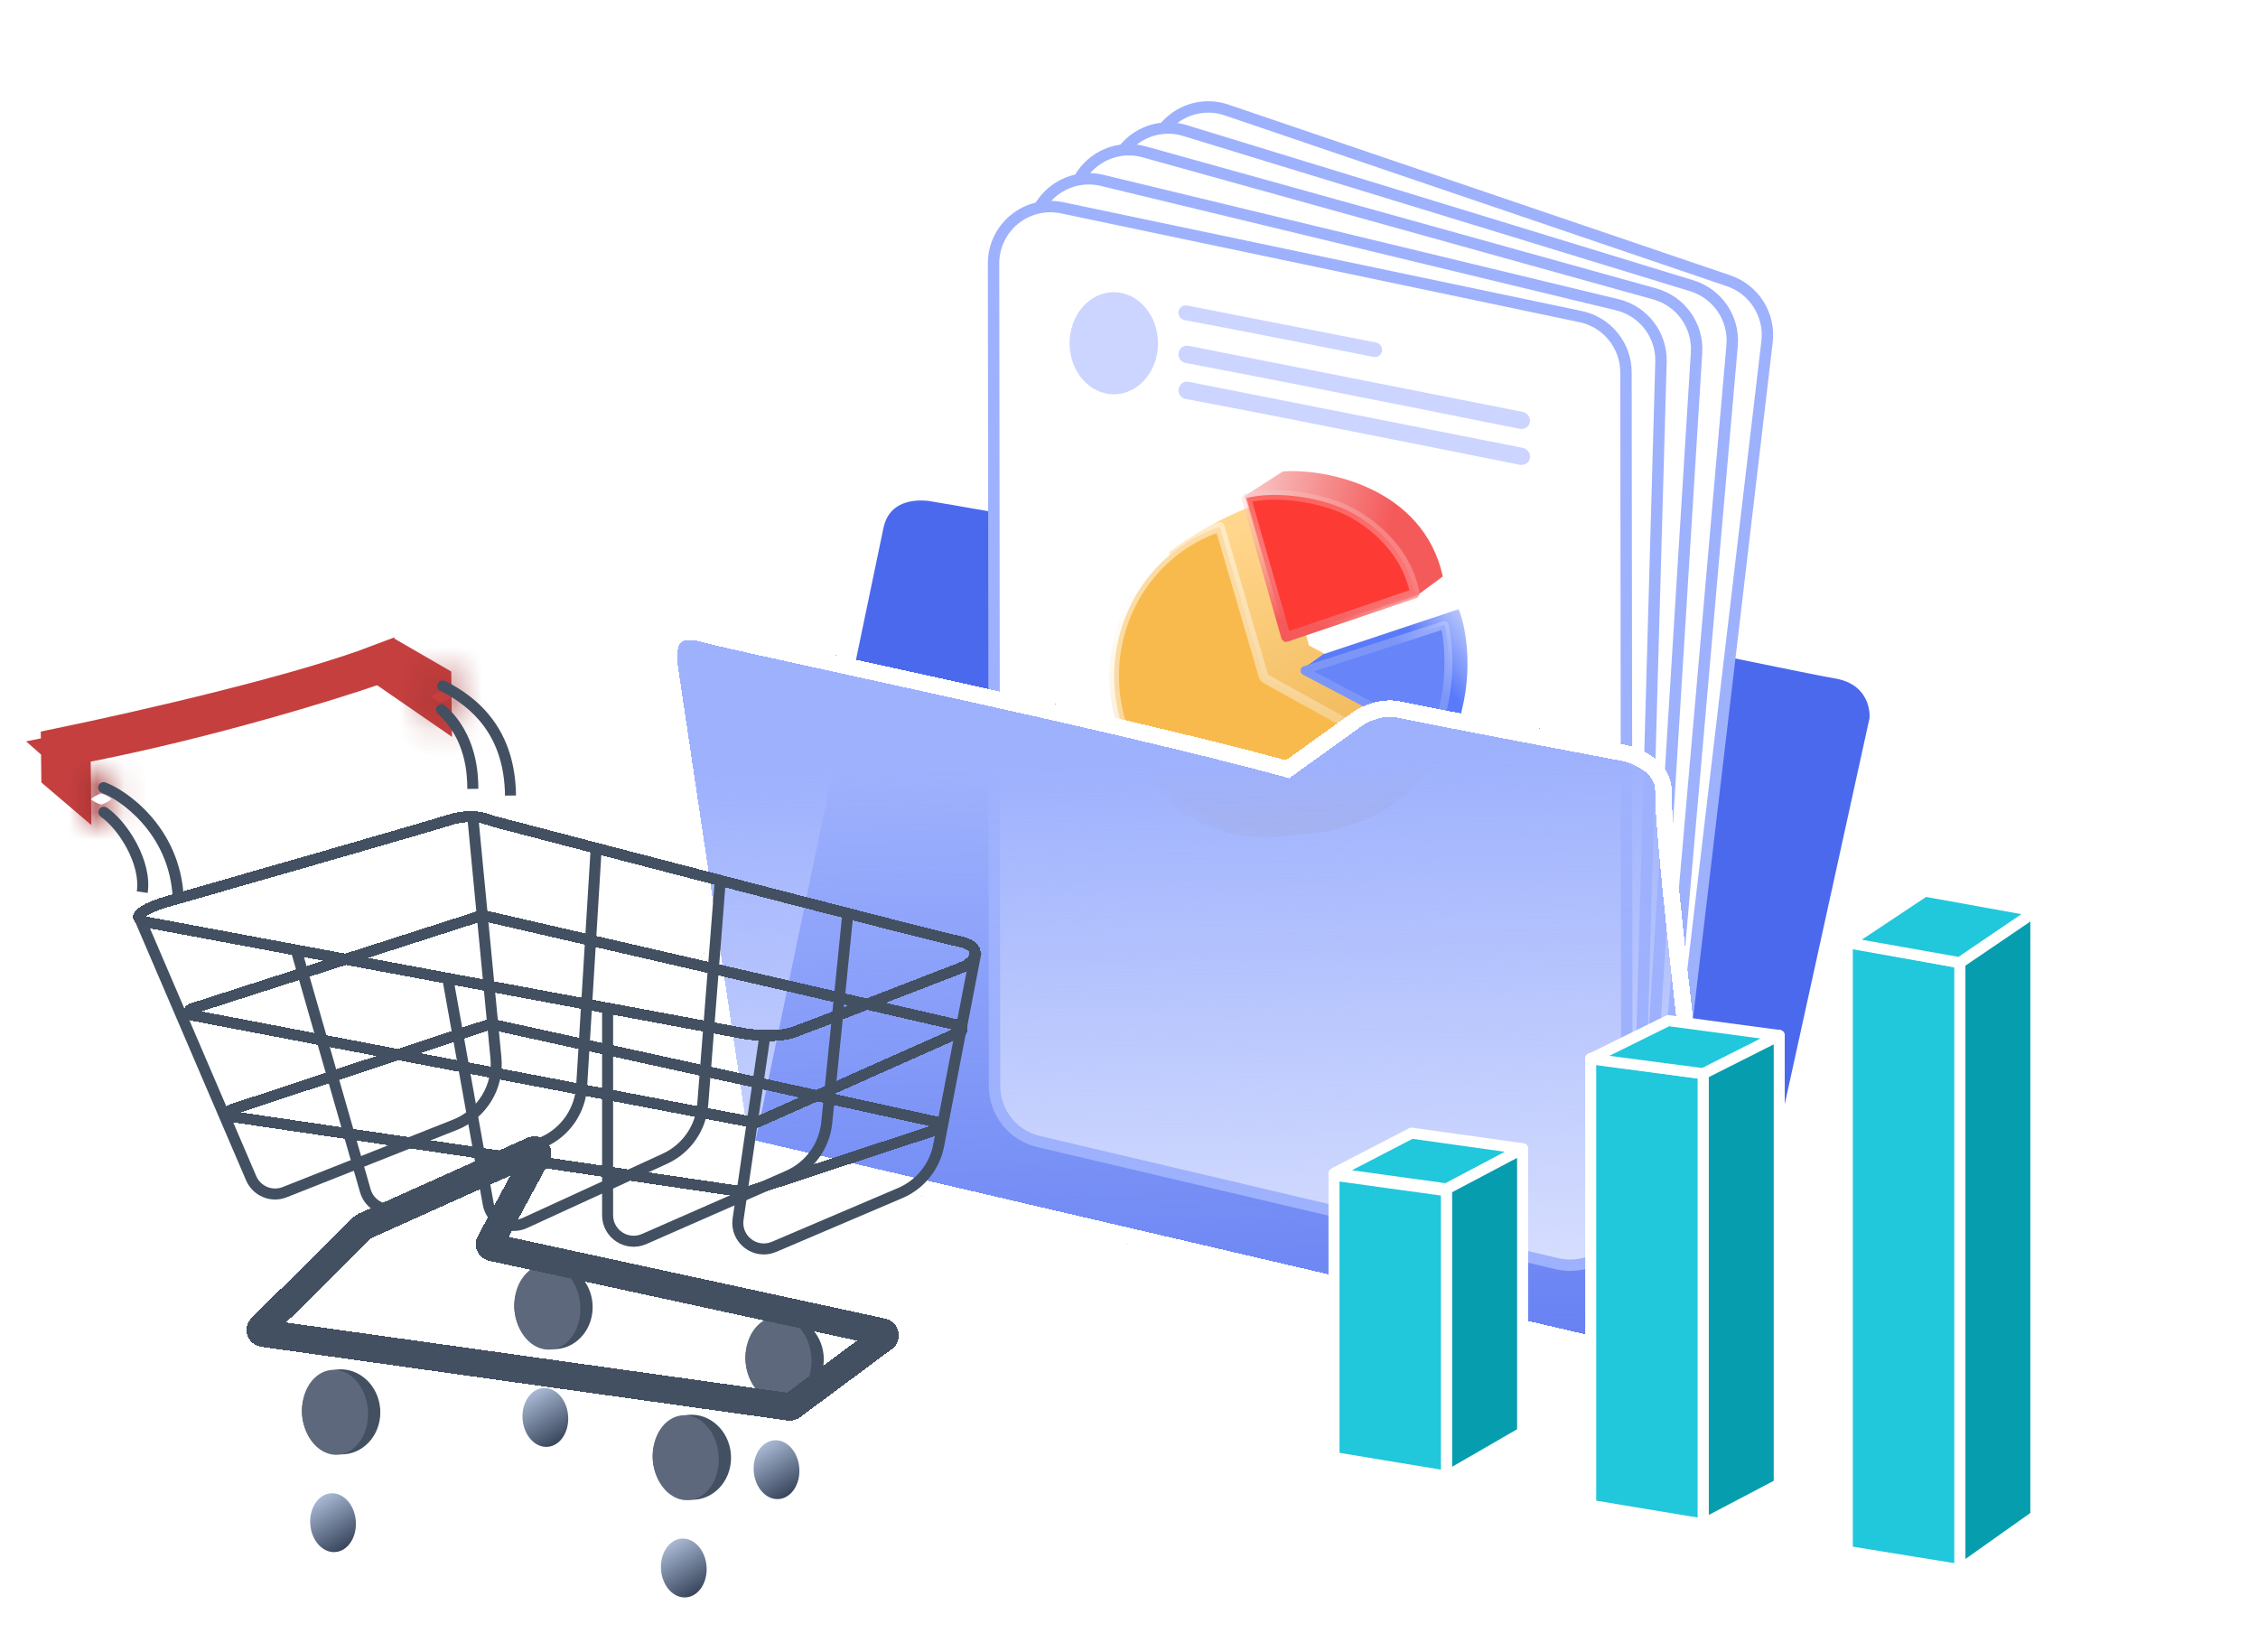 <svg width="82" height="60" viewBox="0 0 82 60" fill="none" xmlns="http://www.w3.org/2000/svg">
<g filter="url(#filter0_d_2021_8718)">
<path d="M31.712 19.986L11.734 16.32C11.194 16.221 10.822 15.696 11.014 15.181C11.89 12.828 14.131 12.552 15.515 12.408C15.556 12.404 15.59 12.376 15.601 12.336C16.086 10.655 18.252 8.088 21.485 8.07C25.525 8.048 27.717 11.206 28.209 12.874C28.22 12.909 28.248 12.935 28.284 12.944C31.91 13.804 33.031 17.327 32.697 19.379C32.623 19.832 32.164 20.069 31.712 19.986Z" fill="white"/>
</g>
<g filter="url(#filter1_d_2021_8718)">
<path d="M76.393 16.023L55.178 11.37C54.614 11.246 54.266 10.663 54.55 10.161C55.955 7.676 59.506 6.535 60.937 6.503C60.979 6.503 61.014 6.478 61.029 6.439C61.691 4.824 64.216 2.711 67.433 3.033C71.454 3.435 73.134 7.815 73.444 9.547C73.45 9.583 73.476 9.611 73.511 9.624C77.037 10.855 77.909 13.697 77.385 15.511C77.264 15.928 76.816 16.116 76.393 16.023Z" fill="white"/>
</g>
<g filter="url(#filter2_d_2021_8718)">
<path d="M68.188 25.131L62.914 49.144L27.054 40.772C27.219 40.09 31.57 19.135 31.79 18.106C32.009 17.085 32.888 16.795 33.757 16.893C44.298 18.651 65.292 23.118 66.65 23.334C68.009 23.549 68.241 24.621 68.188 25.131Z" fill="#4B69ED"/>
<path d="M68.188 25.131L62.914 49.144L27.054 40.772C27.219 40.09 31.57 19.135 31.79 18.106C32.009 17.085 32.888 16.795 33.757 16.893C44.298 18.651 65.292 23.118 66.65 23.334C68.009 23.549 68.241 24.621 68.188 25.131Z" stroke="white" stroke-width="0.6"/>
</g>
<path d="M38.338 35.36L41.833 5.704C41.987 4.4 43.301 3.572 44.546 3.995L62.776 10.197C63.704 10.512 64.286 11.434 64.171 12.406L60.619 42.542C60.463 43.867 59.112 44.695 57.858 44.234L39.685 37.552C38.783 37.22 38.225 36.313 38.338 35.36Z" fill="white" stroke="#9EB1FD" stroke-width="0.414"/>
<path d="M37.771 36.283L40.373 6.533C40.488 5.224 41.777 4.356 43.033 4.741L61.441 10.379C62.377 10.666 62.987 11.569 62.902 12.544L60.257 42.777C60.141 44.106 58.815 44.975 57.548 44.553L39.183 38.432C38.272 38.129 37.687 37.239 37.771 36.283Z" fill="white" stroke="#9EB1FD" stroke-width="0.414"/>
<path d="M37.088 37.184L38.939 7.374C39.02 6.064 40.287 5.163 41.553 5.515L60.096 10.675C61.039 10.938 61.671 11.825 61.611 12.802L59.73 43.094C59.648 44.426 58.345 45.329 57.068 44.94L38.554 39.296C37.636 39.016 37.029 38.141 37.088 37.184Z" fill="white" stroke="#9EB1FD" stroke-width="0.414"/>
<path d="M36.636 38.357L37.478 8.5C37.515 7.187 38.75 6.243 40.028 6.551L58.734 11.068C59.685 11.297 60.347 12.162 60.319 13.14L59.464 43.481C59.426 44.815 58.154 45.763 56.865 45.418L38.173 40.417C37.245 40.169 36.609 39.316 36.636 38.357Z" fill="white" stroke="#9EB1FD" stroke-width="0.414"/>
<path d="M36.117 39.44L36.081 9.57C36.079 8.257 37.286 7.276 38.572 7.546L57.402 11.497C58.36 11.698 59.047 12.543 59.048 13.522L59.085 43.876C59.086 45.21 57.843 46.196 56.544 45.89L37.713 41.453C36.779 41.233 36.118 40.4 36.117 39.44Z" fill="white" stroke="#9EB1FD" stroke-width="0.414"/>
<path d="M46.101 18.168C44.535 18.624 43.035 19.601 42.48 20.033C42.03 23.381 42.127 30.123 46.115 30.308C50.103 30.493 52.024 28.436 52.728 26.209L47.533 23.436L46.101 18.168Z" fill="url(#paint0_linear_2021_8718)"/>
<path d="M50.764 27.448L52.681 26.245C51.111 30.447 46.724 30.597 44.726 30.146L50.764 27.448Z" fill="#F0B756"/>
<path d="M44.297 19.136C44.298 19.136 44.298 19.136 44.298 19.136C44.298 19.136 44.299 19.136 44.299 19.137C44.3 19.137 44.3 19.137 44.3 19.137C44.301 19.138 44.301 19.139 44.301 19.139L45.882 24.54C45.896 24.59 45.929 24.631 45.974 24.656L50.869 27.364C50.87 27.365 50.87 27.365 50.871 27.366C50.871 27.366 50.871 27.366 50.872 27.367C50.872 27.367 50.872 27.368 50.872 27.368C50.872 27.368 50.872 27.368 50.871 27.369C50.442 28.149 49.776 28.788 49.042 29.29C48.286 29.807 47.418 30.124 46.515 30.213C45.611 30.302 44.7 30.16 43.862 29.8C43.024 29.439 42.285 28.872 41.71 28.148C41.135 27.423 40.742 26.564 40.566 25.646C40.391 24.728 40.438 23.78 40.703 22.886C40.968 21.991 41.444 21.179 42.087 20.52C42.707 19.884 43.465 19.41 44.297 19.136Z" fill="#F9BA4D" stroke="url(#paint1_linear_2021_8718)" stroke-width="0.346"/>
<path d="M46.586 17.12L45.192 18.018L46.745 23.124L47.899 22.767C49.178 22.342 49.895 22.147 51.459 21.626L52.397 20.933C51.686 17.704 48.146 17.002 46.586 17.12Z" fill="url(#paint2_linear_2021_8718)"/>
<path d="M48.785 18.471L48.785 18.471C49.482 18.773 51.036 19.755 51.38 21.547C51.38 21.548 51.38 21.549 51.38 21.55C51.379 21.552 51.378 21.552 51.377 21.553L46.709 23.135C46.705 23.136 46.701 23.134 46.7 23.13L45.263 18.091C45.262 18.089 45.262 18.087 45.263 18.086C45.263 18.086 45.264 18.085 45.264 18.085C45.264 18.085 45.264 18.085 45.264 18.085C46.314 17.824 47.798 18.044 48.785 18.471Z" fill="#FE3A34"/>
<path d="M46.7 23.13C46.701 23.134 46.705 23.136 46.709 23.135L51.377 21.553C51.378 21.552 51.379 21.552 51.38 21.55C51.38 21.549 51.38 21.548 51.38 21.547C51.036 19.755 49.482 18.773 48.785 18.471L48.785 18.471C47.798 18.044 46.314 17.824 45.264 18.085C45.264 18.085 45.264 18.085 45.264 18.085C45.264 18.085 45.263 18.086 45.263 18.086C45.262 18.087 45.262 18.089 45.263 18.091L46.7 23.13ZM46.7 23.13L46.61 23.157" stroke="url(#paint3_linear_2021_8718)" stroke-width="0.346"/>
<path d="M48.056 23.758L47.331 24.276L52.064 26.885L52.975 26.186C53.589 24.238 53.157 22.524 52.97 22.124L48.056 23.758Z" fill="url(#paint4_linear_2021_8718)"/>
<path d="M52.043 26.801C52.039 26.809 52.028 26.814 52.017 26.808L47.383 24.372C47.367 24.364 47.369 24.339 47.387 24.334L52.443 22.7C52.455 22.696 52.466 22.704 52.468 22.714C52.774 24.15 52.513 25.822 52.043 26.801Z" fill="#6785F9" stroke="url(#paint5_linear_2021_8718)" stroke-width="0.288"/>
<path d="M49.933 12.642L43.069 11.297C43.033 11.29 43.001 11.319 43.001 11.358C43.001 11.387 43.02 11.413 43.047 11.418C45.348 11.845 49.869 12.752 49.917 12.758C49.978 12.765 49.987 12.716 49.987 12.711C49.987 12.677 49.964 12.648 49.933 12.642Z" fill="#CBD5FF" stroke="#CBD5FF" stroke-width="0.414"/>
<path d="M55.263 15.162L43.123 12.761C43.06 12.749 43.002 12.8 43.002 12.869C43.002 12.922 43.036 12.967 43.085 12.976C47.154 13.739 55.151 15.359 55.236 15.369C55.343 15.382 55.359 15.294 55.359 15.285C55.359 15.225 55.319 15.173 55.263 15.162Z" fill="#CBD5FF" stroke="#CBD5FF" stroke-width="0.414"/>
<path d="M55.265 16.468L43.125 14.068C43.062 14.055 43.004 14.107 43.004 14.175C43.004 14.228 43.038 14.273 43.087 14.282C47.155 15.045 55.152 16.665 55.238 16.676C55.345 16.688 55.361 16.6 55.361 16.591C55.361 16.531 55.32 16.479 55.265 16.468Z" fill="#CBD5FF" stroke="#CBD5FF" stroke-width="0.414"/>
<ellipse cx="1.605" cy="1.854" rx="1.605" ry="1.854" transform="matrix(1 -0 0.001 1 38.841 10.611)" fill="#CBD5FF"/>
<g filter="url(#filter3_d_2021_8718)">
<path d="M26.647 40.85L23.996 23.093C23.945 22.503 24.052 21.297 25.639 21.733C27.226 22.169 40.273 24.852 46.702 26.607L49.169 24.832C49.436 24.645 50.157 24.312 50.902 24.479C51.647 24.647 56.558 25.58 58.921 26.026C59.522 26.126 60.721 26.611 60.707 27.745C60.666 29.668 62.452 44.458 63.079 49.356L26.647 40.85Z" fill="url(#paint6_linear_2021_8718)" shape-rendering="crispEdges"/>
<path d="M46.623 26.896L46.761 26.934L46.877 26.85L49.341 25.078C49.341 25.078 49.342 25.078 49.342 25.077C49.572 24.917 50.205 24.63 50.836 24.772C51.588 24.941 56.507 25.876 58.865 26.321L58.865 26.321L58.871 26.322C59.137 26.366 59.54 26.498 59.867 26.739C60.187 26.975 60.412 27.297 60.407 27.74C60.397 28.244 60.503 29.55 60.674 31.273C60.846 33.009 61.085 35.193 61.345 37.469C61.836 41.769 62.401 46.401 62.727 48.966L26.914 40.604L24.294 23.058C24.271 22.779 24.296 22.426 24.451 22.197C24.522 22.093 24.624 22.01 24.782 21.969C24.947 21.925 25.195 21.922 25.559 22.022C26.101 22.171 27.948 22.576 30.398 23.113C31.581 23.372 32.905 23.662 34.29 23.969C38.554 24.913 43.416 26.021 46.623 26.896Z" stroke="white" stroke-width="0.6" shape-rendering="crispEdges"/>
</g>
<g filter="url(#filter4_d_2021_8718)">
<path d="M52.534 42.242L48.445 41.677V51.928L52.534 52.606V42.242Z" fill="#21C7DB" stroke="white" stroke-width="0.4" stroke-linecap="round" stroke-linejoin="round"/>
<path d="M55.295 40.714L51.262 40.149L48.445 41.608L52.535 42.174L55.295 40.714Z" fill="#21C7DB" stroke="white" stroke-width="0.4" stroke-linecap="round" stroke-linejoin="round"/>
<path d="M55.294 40.715L52.535 42.174V52.611L55.294 51.017V40.715Z" fill="#069DAF" stroke="white" stroke-width="0.4" stroke-linecap="round" stroke-linejoin="round"/>
</g>
<g filter="url(#filter5_d_2021_8718)">
<path d="M61.855 37.992L57.767 37.433V53.665L61.855 54.345V37.992Z" fill="#21C7DB" stroke="white" stroke-width="0.4" stroke-linecap="round" stroke-linejoin="round"/>
<path d="M64.613 36.601L60.583 36.062L57.767 37.453L61.856 37.991L64.613 36.601Z" fill="#21C7DB" stroke="white" stroke-width="0.4" stroke-linecap="round" stroke-linejoin="round"/>
<path d="M64.613 36.601L61.856 37.991V54.344L64.613 52.896V36.601Z" fill="#069DAF" stroke="white" stroke-width="0.4" stroke-linecap="round" stroke-linejoin="round"/>
</g>
<g filter="url(#filter6_d_2021_8718)">
<path d="M71.174 33.961L67.086 33.208V55.336L71.174 56V33.961Z" fill="#21C7DB" stroke="white" stroke-width="0.4" stroke-linecap="round" stroke-linejoin="round"/>
<path d="M73.932 32.087L69.903 31.361L67.086 33.234L71.175 33.96L73.932 32.087Z" fill="#21C7DB" stroke="white" stroke-width="0.4" stroke-linecap="round" stroke-linejoin="round"/>
<path d="M73.932 32.087L71.175 33.961V56L73.932 54.047V32.087Z" fill="#069DAF" stroke="white" stroke-width="0.4" stroke-linecap="round" stroke-linejoin="round"/>
</g>
<path d="M2.231 27.268L2.703 27.686L2.708 28.098L2.714 28.671L2.09 28.139L2.077 27.047C3.654 26.721 5.91 26.221 8.123 25.663C10.214 25.136 12.302 24.549 13.741 24L13.744 24.245C11.845 24.901 7.585 26.195 3.398 27.035L2.231 27.268ZM2.049 28.104C2.049 28.104 2.049 28.104 2.049 28.104L2.049 28.104L1.972 28.194L2.049 28.104Z" fill="#C53F3F" stroke="#C53F3F" stroke-width="1.182"/>
<path d="M14.601 24.035L15.802 24.73L15.812 25.626L15.812 25.626L14.382 24.64L14.601 24.035Z" fill="#C53F3F" stroke="#C53F3F" stroke-width="1.182"/>
<mask id="path-34-inside-1_2021_8718" fill="white">
<path d="M3.366 28.08L3.962 28.073C4.027 28.073 4.081 28.125 4.082 28.19L4.1 29.834C4.101 29.899 4.049 29.952 3.983 29.953L3.388 29.96C3.322 29.961 3.269 29.909 3.268 29.843L3.25 28.2C3.249 28.135 3.301 28.081 3.366 28.08Z"/>
</mask>
<path d="M3.949 26.891L3.353 26.898L3.38 29.263L3.976 29.256L3.949 26.891ZM2.067 28.214L2.086 29.857L4.45 29.829L4.432 28.186L2.067 28.214ZM3.401 31.142L3.997 31.136L3.97 28.771L3.374 28.778L3.401 31.142ZM5.283 29.82L5.264 28.177L2.899 28.204L2.918 29.847L5.283 29.82ZM3.997 31.136C4.715 31.127 5.291 30.538 5.283 29.82L2.918 29.847C2.911 29.26 3.382 28.778 3.97 28.771L3.997 31.136ZM2.086 29.857C2.094 30.575 2.683 31.151 3.401 31.142L3.374 28.778C3.962 28.771 4.444 29.242 4.45 29.829L2.086 29.857ZM3.353 26.898C2.635 26.907 2.059 27.495 2.067 28.214L4.432 28.186C4.439 28.774 3.967 29.256 3.38 29.263L3.353 26.898ZM3.976 29.256C3.388 29.263 2.906 28.792 2.899 28.204L5.264 28.177C5.256 27.458 4.667 26.883 3.949 26.891L3.976 29.256Z" fill="#A23232" mask="url(#path-34-inside-1_2021_8718)"/>
<mask id="path-36-inside-2_2021_8718" fill="white">
<path d="M15.711 24.367L16.307 24.36C16.372 24.359 16.426 24.412 16.427 24.477L16.445 26.12C16.446 26.186 16.393 26.239 16.328 26.24L15.732 26.247C15.667 26.247 15.614 26.195 15.613 26.13L15.594 24.487C15.594 24.421 15.646 24.368 15.711 24.367Z"/>
</mask>
<path d="M16.294 23.178L15.698 23.185L15.725 25.549L16.32 25.543L16.294 23.178ZM14.412 24.5L14.431 26.144L16.795 26.116L16.777 24.473L14.412 24.5ZM15.746 27.429L16.342 27.422L16.315 25.058L15.719 25.064L15.746 27.429ZM17.628 26.106L17.609 24.463L15.244 24.491L15.263 26.134L17.628 26.106ZM16.342 27.422C17.06 27.414 17.636 26.825 17.628 26.106L15.263 26.134C15.256 25.546 15.727 25.064 16.315 25.058L16.342 27.422ZM14.431 26.144C14.439 26.862 15.028 27.438 15.746 27.429L15.719 25.064C16.307 25.058 16.789 25.528 16.795 26.116L14.431 26.144ZM15.698 23.185C14.979 23.193 14.404 23.782 14.412 24.5L16.777 24.473C16.783 25.061 16.312 25.543 15.725 25.549L15.698 23.185ZM16.32 25.543C15.733 25.549 15.251 25.078 15.244 24.491L17.609 24.463C17.601 23.745 17.012 23.169 16.294 23.178L16.32 25.543Z" fill="#A23232" mask="url(#path-36-inside-2_2021_8718)"/>
<g filter="url(#filter7_d_2021_8718)">
<ellipse cx="1.422" cy="1.545" rx="1.422" ry="1.545" transform="matrix(0.997 -0.078 0.077 0.997 10.852 48.841)" fill="#425061"/>
<ellipse cx="1.198" cy="1.545" rx="1.198" ry="1.545" transform="matrix(0.997 -0.078 0.077 0.997 10.852 48.841)" fill="#5D687C"/>
<g filter="url(#filter8_i_2021_8718)">
<ellipse cx="0.829" cy="1.07" rx="0.829" ry="1.07" transform="matrix(0.997 -0.078 0.077 0.997 11.186 49.293)" fill="url(#paint7_linear_2021_8718)"/>
</g>
</g>
<g filter="url(#filter9_d_2021_8718)">
<ellipse cx="1.422" cy="1.545" rx="1.422" ry="1.545" transform="matrix(0.997 -0.078 0.077 0.997 23.589 50.489)" fill="#425061"/>
<ellipse cx="1.198" cy="1.545" rx="1.198" ry="1.545" transform="matrix(0.997 -0.078 0.077 0.997 23.589 50.489)" fill="#5D687C"/>
<g filter="url(#filter10_i_2021_8718)">
<ellipse cx="0.829" cy="1.07" rx="0.829" ry="1.07" transform="matrix(0.997 -0.078 0.077 0.997 23.923 50.939)" fill="url(#paint8_linear_2021_8718)"/>
</g>
</g>
<g filter="url(#filter11_d_2021_8718)">
<ellipse cx="1.422" cy="1.545" rx="1.422" ry="1.545" transform="matrix(0.997 -0.078 0.077 0.997 26.957 46.917)" fill="#425061"/>
<ellipse cx="1.198" cy="1.545" rx="1.198" ry="1.545" transform="matrix(0.997 -0.078 0.077 0.997 26.957 46.917)" fill="#5D687C"/>
<g filter="url(#filter12_i_2021_8718)">
<ellipse cx="0.829" cy="1.07" rx="0.829" ry="1.07" transform="matrix(0.997 -0.078 0.077 0.997 27.291 47.368)" fill="url(#paint9_linear_2021_8718)"/>
</g>
</g>
<g filter="url(#filter13_d_2021_8718)">
<ellipse cx="1.422" cy="1.545" rx="1.422" ry="1.545" transform="matrix(0.997 -0.078 0.077 0.997 18.563 45.021)" fill="#425061"/>
<ellipse cx="1.198" cy="1.545" rx="1.198" ry="1.545" transform="matrix(0.997 -0.078 0.077 0.997 18.563 45.021)" fill="#5D687C"/>
<g filter="url(#filter14_i_2021_8718)">
<ellipse cx="0.829" cy="1.07" rx="0.829" ry="1.07" transform="matrix(0.997 -0.078 0.077 0.997 18.896 45.472)" fill="url(#paint10_linear_2021_8718)"/>
</g>
</g>
<g filter="url(#filter15_d_2021_8718)">
<path d="M9.49 47.212L13.188 43.554C13.198 43.544 13.21 43.536 13.223 43.531L19.356 40.773C19.459 40.727 19.562 40.837 19.509 40.937L17.791 44.124C17.753 44.193 17.793 44.279 17.869 44.296L32.049 47.374C32.148 47.396 32.176 47.524 32.094 47.585L28.755 50.067C28.73 50.086 28.699 50.094 28.668 50.09L9.556 47.413C9.459 47.399 9.42 47.281 9.49 47.212Z" stroke="#425061" shape-rendering="crispEdges"/>
</g>
<g filter="url(#filter16_d_2021_8718)">
<path d="M17.491 32.249L6.954 35.636C6.837 35.674 6.847 35.842 6.968 35.865L27.41 39.768C27.433 39.773 27.458 39.77 27.48 39.76L34.877 36.466C34.98 36.42 34.966 36.268 34.855 36.243L17.554 32.247C17.533 32.242 17.511 32.243 17.491 32.249Z" stroke="#425061" stroke-width="0.4" shape-rendering="crispEdges"/>
</g>
<g filter="url(#filter17_d_2021_8718)">
<path d="M17.784 36.197L8.36 39.313C8.241 39.353 8.256 39.525 8.38 39.543L27.07 42.293C27.088 42.295 27.106 42.294 27.124 42.288L34.109 39.991C34.224 39.953 34.215 39.789 34.098 39.763L17.847 36.194C17.826 36.189 17.804 36.19 17.784 36.197Z" stroke="#425061" stroke-width="0.4" shape-rendering="crispEdges"/>
</g>
<path d="M16.167 24.731C16.068 24.682 15.948 24.723 15.899 24.821C15.85 24.92 15.89 25.04 15.989 25.09L16.167 24.731ZM15.989 25.09C16.573 25.38 17.153 25.791 17.59 26.394C18.025 26.995 18.327 27.799 18.339 28.892L18.739 28.887C18.726 27.717 18.401 26.832 17.914 26.159C17.428 25.489 16.79 25.041 16.167 24.731L15.989 25.09Z" fill="#425061"/>
<path d="M16.169 25.624C16.087 25.549 15.961 25.556 15.886 25.638C15.812 25.72 15.819 25.846 15.9 25.92L16.169 25.624ZM15.9 25.92C16.929 26.852 16.966 28.126 16.972 28.65L17.372 28.645C17.366 28.114 17.335 26.679 16.169 25.624L15.9 25.92Z" fill="#425061"/>
<path d="M3.884 29.329C3.793 29.267 3.669 29.29 3.606 29.381C3.544 29.473 3.567 29.597 3.659 29.659L3.884 29.329ZM3.659 29.659C3.97 29.871 4.339 30.3 4.611 30.813C4.883 31.327 5.039 31.89 4.968 32.368L5.363 32.427C5.452 31.831 5.256 31.178 4.964 30.626C4.671 30.073 4.263 29.587 3.884 29.329L3.659 29.659Z" fill="#425061"/>
<g filter="url(#filter18_d_2021_8718)">
<path d="M26.826 36.496L5.416 32.506C5.226 32.471 4.941 32.376 5.06 32.223C5.174 32.077 5.52 31.899 6.08 31.739C9.159 30.858 15.505 29.037 16.262 28.794C16.773 28.629 17.183 28.635 17.449 28.686C17.642 28.723 17.821 28.801 18.011 28.85C23.407 30.263 33.888 32.993 34.797 33.177C35.439 33.307 35.48 33.577 35.353 33.803C35.24 34.003 35.014 34.102 34.799 34.185C32.885 34.927 29.459 36.251 28.854 36.472C28.213 36.706 27.235 36.586 26.826 36.496Z" stroke="#425061" stroke-width="0.4" shape-rendering="crispEdges"/>
</g>
<g filter="url(#filter19_d_2021_8718)">
<path d="M27.766 36.69L26.804 43.271C26.697 44.002 27.431 44.568 28.11 44.278L32.693 42.324C33.416 42.016 33.939 41.368 34.088 40.596L35.442 33.574" stroke="#425061" stroke-width="0.4"/>
</g>
<g filter="url(#filter20_d_2021_8718)">
<path d="M22.065 35.639L22.065 43.129C22.065 43.811 22.766 44.269 23.391 43.995L28.619 41.701C29.401 41.358 29.937 40.621 30.023 39.772L30.777 32.303" stroke="#425061" stroke-width="0.4"/>
</g>
<g filter="url(#filter21_d_2021_8718)">
<path d="M16.268 34.569L17.73 42.721C17.839 43.33 18.494 43.672 19.056 43.414L24.148 41.077C24.928 40.719 25.453 39.966 25.52 39.111L26.151 31.044" stroke="#425061" stroke-width="0.4"/>
</g>
<g filter="url(#filter22_d_2021_8718)">
<path d="M10.736 33.428L13.267 42.241C13.426 42.797 14.044 43.081 14.57 42.839L19.748 40.463C20.541 40.099 21.069 39.328 21.122 38.457L21.65 29.816" stroke="#425061" stroke-width="0.4"/>
</g>
<g filter="url(#filter23_d_2021_8718)">
<path d="M5.059 32.318L9.121 41.786C9.323 42.257 9.862 42.481 10.338 42.293L16.526 39.845C17.506 39.457 18.111 38.468 18.01 37.419L17.164 28.606" stroke="#425061" stroke-width="0.4"/>
</g>
<path d="M3.828 28.415C3.724 28.378 3.61 28.433 3.573 28.537C3.536 28.641 3.591 28.755 3.695 28.792L3.828 28.415ZM3.695 28.792C3.971 28.889 4.592 29.24 5.157 29.877C5.718 30.509 6.217 31.416 6.273 32.626L6.673 32.607C6.611 31.29 6.066 30.299 5.456 29.611C4.851 28.928 4.174 28.536 3.828 28.415L3.695 28.792Z" fill="#425061"/>
<defs>
<filter id="filter0_d_2021_8718" x="6.963" y="5.07" width="29.79" height="19.932" filterUnits="userSpaceOnUse" color-interpolation-filters="sRGB">
<feFlood flood-opacity="0" result="BackgroundImageFix"/>
<feColorMatrix in="SourceAlpha" type="matrix" values="0 0 0 0 0 0 0 0 0 0 0 0 0 0 0 0 0 0 127 0" result="hardAlpha"/>
<feOffset dy="1"/>
<feGaussianBlur stdDeviation="2"/>
<feComposite in2="hardAlpha" operator="out"/>
<feColorMatrix type="matrix" values="0 0 0 0 0.094 0 0 0 0 0.122 0 0 0 0 0.161 0 0 0 0.08 0"/>
<feBlend mode="normal" in2="BackgroundImageFix" result="effect1_dropShadow_2021_8718"/>
<feBlend mode="normal" in="SourceGraphic" in2="effect1_dropShadow_2021_8718" result="shape"/>
</filter>
<filter id="filter1_d_2021_8718" x="50.449" y="0" width="31.076" height="21.046" filterUnits="userSpaceOnUse" color-interpolation-filters="sRGB">
<feFlood flood-opacity="0" result="BackgroundImageFix"/>
<feColorMatrix in="SourceAlpha" type="matrix" values="0 0 0 0 0 0 0 0 0 0 0 0 0 0 0 0 0 0 127 0" result="hardAlpha"/>
<feOffset dy="1"/>
<feGaussianBlur stdDeviation="2"/>
<feComposite in2="hardAlpha" operator="out"/>
<feColorMatrix type="matrix" values="0 0 0 0 0.094 0 0 0 0 0.122 0 0 0 0 0.161 0 0 0 0.08 0"/>
<feBlend mode="normal" in2="BackgroundImageFix" result="effect1_dropShadow_2021_8718"/>
<feBlend mode="normal" in="SourceGraphic" in2="effect1_dropShadow_2021_8718" result="shape"/>
</filter>
<filter id="filter2_d_2021_8718" x="22.692" y="13.575" width="49.803" height="40.93" filterUnits="userSpaceOnUse" color-interpolation-filters="sRGB">
<feFlood flood-opacity="0" result="BackgroundImageFix"/>
<feColorMatrix in="SourceAlpha" type="matrix" values="0 0 0 0 0 0 0 0 0 0 0 0 0 0 0 0 0 0 127 0" result="hardAlpha"/>
<feOffset dy="1"/>
<feGaussianBlur stdDeviation="2"/>
<feComposite in2="hardAlpha" operator="out"/>
<feColorMatrix type="matrix" values="0 0 0 0 0.094 0 0 0 0 0.122 0 0 0 0 0.161 0 0 0 0.08 0"/>
<feBlend mode="normal" in2="BackgroundImageFix" result="effect1_dropShadow_2021_8718"/>
<feBlend mode="normal" in="SourceGraphic" in2="effect1_dropShadow_2021_8718" result="shape"/>
</filter>
<filter id="filter3_d_2021_8718" x="19.987" y="18.64" width="47.093" height="35.716" filterUnits="userSpaceOnUse" color-interpolation-filters="sRGB">
<feFlood flood-opacity="0" result="BackgroundImageFix"/>
<feColorMatrix in="SourceAlpha" type="matrix" values="0 0 0 0 0 0 0 0 0 0 0 0 0 0 0 0 0 0 127 0" result="hardAlpha"/>
<feOffset dy="1"/>
<feGaussianBlur stdDeviation="2"/>
<feComposite in2="hardAlpha" operator="out"/>
<feColorMatrix type="matrix" values="0 0 0 0 0.094 0 0 0 0 0.122 0 0 0 0 0.161 0 0 0 0.08 0"/>
<feBlend mode="normal" in2="BackgroundImageFix" result="effect1_dropShadow_2021_8718"/>
<feBlend mode="normal" in="SourceGraphic" in2="effect1_dropShadow_2021_8718" result="shape"/>
</filter>
<filter id="filter4_d_2021_8718" x="46.245" y="38.949" width="11.249" height="16.862" filterUnits="userSpaceOnUse" color-interpolation-filters="sRGB">
<feFlood flood-opacity="0" result="BackgroundImageFix"/>
<feColorMatrix in="SourceAlpha" type="matrix" values="0 0 0 0 0 0 0 0 0 0 0 0 0 0 0 0 0 0 127 0" result="hardAlpha"/>
<feOffset dy="1"/>
<feGaussianBlur stdDeviation="1"/>
<feComposite in2="hardAlpha" operator="out"/>
<feColorMatrix type="matrix" values="0 0 0 0 0 0 0 0 0 0 0 0 0 0 0 0 0 0 0.25 0"/>
<feBlend mode="normal" in2="BackgroundImageFix" result="effect1_dropShadow_2021_8718"/>
<feBlend mode="normal" in="SourceGraphic" in2="effect1_dropShadow_2021_8718" result="shape"/>
</filter>
<filter id="filter5_d_2021_8718" x="55.567" y="34.862" width="11.246" height="22.683" filterUnits="userSpaceOnUse" color-interpolation-filters="sRGB">
<feFlood flood-opacity="0" result="BackgroundImageFix"/>
<feColorMatrix in="SourceAlpha" type="matrix" values="0 0 0 0 0 0 0 0 0 0 0 0 0 0 0 0 0 0 127 0" result="hardAlpha"/>
<feOffset dy="1"/>
<feGaussianBlur stdDeviation="1"/>
<feComposite in2="hardAlpha" operator="out"/>
<feColorMatrix type="matrix" values="0 0 0 0 0 0 0 0 0 0 0 0 0 0 0 0 0 0 0.25 0"/>
<feBlend mode="normal" in2="BackgroundImageFix" result="effect1_dropShadow_2021_8718"/>
<feBlend mode="normal" in="SourceGraphic" in2="effect1_dropShadow_2021_8718" result="shape"/>
</filter>
<filter id="filter6_d_2021_8718" x="64.886" y="30.161" width="11.246" height="29.04" filterUnits="userSpaceOnUse" color-interpolation-filters="sRGB">
<feFlood flood-opacity="0" result="BackgroundImageFix"/>
<feColorMatrix in="SourceAlpha" type="matrix" values="0 0 0 0 0 0 0 0 0 0 0 0 0 0 0 0 0 0 127 0" result="hardAlpha"/>
<feOffset dy="1"/>
<feGaussianBlur stdDeviation="1"/>
<feComposite in2="hardAlpha" operator="out"/>
<feColorMatrix type="matrix" values="0 0 0 0 0 0 0 0 0 0 0 0 0 0 0 0 0 0 0.25 0"/>
<feBlend mode="normal" in2="BackgroundImageFix" result="effect1_dropShadow_2021_8718"/>
<feBlend mode="normal" in="SourceGraphic" in2="effect1_dropShadow_2021_8718" result="shape"/>
</filter>
<filter id="filter7_d_2021_8718" x="8.966" y="47.727" width="6.847" height="7.105" filterUnits="userSpaceOnUse" color-interpolation-filters="sRGB">
<feFlood flood-opacity="0" result="BackgroundImageFix"/>
<feColorMatrix in="SourceAlpha" type="matrix" values="0 0 0 0 0 0 0 0 0 0 0 0 0 0 0 0 0 0 127 0" result="hardAlpha"/>
<feOffset dy="1"/>
<feGaussianBlur stdDeviation="1"/>
<feComposite in2="hardAlpha" operator="out"/>
<feColorMatrix type="matrix" values="0 0 0 0 0 0 0 0 0 0 0 0 0 0 0 0 0 0 0.25 0"/>
<feBlend mode="normal" in2="BackgroundImageFix" result="effect1_dropShadow_2021_8718"/>
<feBlend mode="normal" in="SourceGraphic" in2="effect1_dropShadow_2021_8718" result="shape"/>
</filter>
<filter id="filter8_i_2021_8718" x="11.265" y="49.226" width="1.661" height="6.137" filterUnits="userSpaceOnUse" color-interpolation-filters="sRGB">
<feFlood flood-opacity="0" result="BackgroundImageFix"/>
<feBlend mode="normal" in="SourceGraphic" in2="BackgroundImageFix" result="shape"/>
<feColorMatrix in="SourceAlpha" type="matrix" values="0 0 0 0 0 0 0 0 0 0 0 0 0 0 0 0 0 0 127 0" result="hardAlpha"/>
<feOffset dy="4"/>
<feGaussianBlur stdDeviation="2"/>
<feComposite in2="hardAlpha" operator="arithmetic" k2="-1" k3="1"/>
<feColorMatrix type="matrix" values="0 0 0 0 0 0 0 0 0 0 0 0 0 0 0 0 0 0 0.25 0"/>
<feBlend mode="normal" in2="shape" result="effect1_innerShadow_2021_8718"/>
</filter>
<filter id="filter9_d_2021_8718" x="21.703" y="49.374" width="6.847" height="7.105" filterUnits="userSpaceOnUse" color-interpolation-filters="sRGB">
<feFlood flood-opacity="0" result="BackgroundImageFix"/>
<feColorMatrix in="SourceAlpha" type="matrix" values="0 0 0 0 0 0 0 0 0 0 0 0 0 0 0 0 0 0 127 0" result="hardAlpha"/>
<feOffset dy="1"/>
<feGaussianBlur stdDeviation="1"/>
<feComposite in2="hardAlpha" operator="out"/>
<feColorMatrix type="matrix" values="0 0 0 0 0 0 0 0 0 0 0 0 0 0 0 0 0 0 0.25 0"/>
<feBlend mode="normal" in2="BackgroundImageFix" result="effect1_dropShadow_2021_8718"/>
<feBlend mode="normal" in="SourceGraphic" in2="effect1_dropShadow_2021_8718" result="shape"/>
</filter>
<filter id="filter10_i_2021_8718" x="24.002" y="50.873" width="1.661" height="6.137" filterUnits="userSpaceOnUse" color-interpolation-filters="sRGB">
<feFlood flood-opacity="0" result="BackgroundImageFix"/>
<feBlend mode="normal" in="SourceGraphic" in2="BackgroundImageFix" result="shape"/>
<feColorMatrix in="SourceAlpha" type="matrix" values="0 0 0 0 0 0 0 0 0 0 0 0 0 0 0 0 0 0 127 0" result="hardAlpha"/>
<feOffset dy="4"/>
<feGaussianBlur stdDeviation="2"/>
<feComposite in2="hardAlpha" operator="arithmetic" k2="-1" k3="1"/>
<feColorMatrix type="matrix" values="0 0 0 0 0 0 0 0 0 0 0 0 0 0 0 0 0 0 0.25 0"/>
<feBlend mode="normal" in2="shape" result="effect1_innerShadow_2021_8718"/>
</filter>
<filter id="filter11_d_2021_8718" x="25.071" y="45.802" width="6.847" height="7.105" filterUnits="userSpaceOnUse" color-interpolation-filters="sRGB">
<feFlood flood-opacity="0" result="BackgroundImageFix"/>
<feColorMatrix in="SourceAlpha" type="matrix" values="0 0 0 0 0 0 0 0 0 0 0 0 0 0 0 0 0 0 127 0" result="hardAlpha"/>
<feOffset dy="1"/>
<feGaussianBlur stdDeviation="1"/>
<feComposite in2="hardAlpha" operator="out"/>
<feColorMatrix type="matrix" values="0 0 0 0 0 0 0 0 0 0 0 0 0 0 0 0 0 0 0.25 0"/>
<feBlend mode="normal" in2="BackgroundImageFix" result="effect1_dropShadow_2021_8718"/>
<feBlend mode="normal" in="SourceGraphic" in2="effect1_dropShadow_2021_8718" result="shape"/>
</filter>
<filter id="filter12_i_2021_8718" x="27.37" y="47.302" width="1.661" height="6.137" filterUnits="userSpaceOnUse" color-interpolation-filters="sRGB">
<feFlood flood-opacity="0" result="BackgroundImageFix"/>
<feBlend mode="normal" in="SourceGraphic" in2="BackgroundImageFix" result="shape"/>
<feColorMatrix in="SourceAlpha" type="matrix" values="0 0 0 0 0 0 0 0 0 0 0 0 0 0 0 0 0 0 127 0" result="hardAlpha"/>
<feOffset dy="4"/>
<feGaussianBlur stdDeviation="2"/>
<feComposite in2="hardAlpha" operator="arithmetic" k2="-1" k3="1"/>
<feColorMatrix type="matrix" values="0 0 0 0 0 0 0 0 0 0 0 0 0 0 0 0 0 0 0.25 0"/>
<feBlend mode="normal" in2="shape" result="effect1_innerShadow_2021_8718"/>
</filter>
<filter id="filter13_d_2021_8718" x="16.676" y="43.907" width="6.847" height="7.105" filterUnits="userSpaceOnUse" color-interpolation-filters="sRGB">
<feFlood flood-opacity="0" result="BackgroundImageFix"/>
<feColorMatrix in="SourceAlpha" type="matrix" values="0 0 0 0 0 0 0 0 0 0 0 0 0 0 0 0 0 0 127 0" result="hardAlpha"/>
<feOffset dy="1"/>
<feGaussianBlur stdDeviation="1"/>
<feComposite in2="hardAlpha" operator="out"/>
<feColorMatrix type="matrix" values="0 0 0 0 0 0 0 0 0 0 0 0 0 0 0 0 0 0 0.25 0"/>
<feBlend mode="normal" in2="BackgroundImageFix" result="effect1_dropShadow_2021_8718"/>
<feBlend mode="normal" in="SourceGraphic" in2="effect1_dropShadow_2021_8718" result="shape"/>
</filter>
<filter id="filter14_i_2021_8718" x="18.975" y="45.405" width="1.661" height="6.137" filterUnits="userSpaceOnUse" color-interpolation-filters="sRGB">
<feFlood flood-opacity="0" result="BackgroundImageFix"/>
<feBlend mode="normal" in="SourceGraphic" in2="BackgroundImageFix" result="shape"/>
<feColorMatrix in="SourceAlpha" type="matrix" values="0 0 0 0 0 0 0 0 0 0 0 0 0 0 0 0 0 0 127 0" result="hardAlpha"/>
<feOffset dy="4"/>
<feGaussianBlur stdDeviation="2"/>
<feComposite in2="hardAlpha" operator="arithmetic" k2="-1" k3="1"/>
<feColorMatrix type="matrix" values="0 0 0 0 0 0 0 0 0 0 0 0 0 0 0 0 0 0 0.25 0"/>
<feBlend mode="normal" in2="shape" result="effect1_innerShadow_2021_8718"/>
</filter>
<filter id="filter15_d_2021_8718" x="4.954" y="37.26" width="31.689" height="18.331" filterUnits="userSpaceOnUse" color-interpolation-filters="sRGB">
<feFlood flood-opacity="0" result="BackgroundImageFix"/>
<feColorMatrix in="SourceAlpha" type="matrix" values="0 0 0 0 0 0 0 0 0 0 0 0 0 0 0 0 0 0 127 0" result="hardAlpha"/>
<feOffset dy="1"/>
<feGaussianBlur stdDeviation="2"/>
<feComposite in2="hardAlpha" operator="out"/>
<feColorMatrix type="matrix" values="0 0 0 0 0.094 0 0 0 0 0.122 0 0 0 0 0.161 0 0 0 0.08 0"/>
<feBlend mode="normal" in2="BackgroundImageFix" result="effect1_dropShadow_2021_8718"/>
<feBlend mode="normal" in="SourceGraphic" in2="effect1_dropShadow_2021_8718" result="shape"/>
</filter>
<filter id="filter16_d_2021_8718" x="2.672" y="29.044" width="36.475" height="15.926" filterUnits="userSpaceOnUse" color-interpolation-filters="sRGB">
<feFlood flood-opacity="0" result="BackgroundImageFix"/>
<feColorMatrix in="SourceAlpha" type="matrix" values="0 0 0 0 0 0 0 0 0 0 0 0 0 0 0 0 0 0 127 0" result="hardAlpha"/>
<feOffset dy="1"/>
<feGaussianBlur stdDeviation="2"/>
<feComposite in2="hardAlpha" operator="out"/>
<feColorMatrix type="matrix" values="0 0 0 0 0.094 0 0 0 0 0.122 0 0 0 0 0.161 0 0 0 0.08 0"/>
<feBlend mode="normal" in2="BackgroundImageFix" result="effect1_dropShadow_2021_8718"/>
<feBlend mode="normal" in="SourceGraphic" in2="effect1_dropShadow_2021_8718" result="shape"/>
</filter>
<filter id="filter17_d_2021_8718" x="4.078" y="32.991" width="34.312" height="14.503" filterUnits="userSpaceOnUse" color-interpolation-filters="sRGB">
<feFlood flood-opacity="0" result="BackgroundImageFix"/>
<feColorMatrix in="SourceAlpha" type="matrix" values="0 0 0 0 0 0 0 0 0 0 0 0 0 0 0 0 0 0 127 0" result="hardAlpha"/>
<feOffset dy="1"/>
<feGaussianBlur stdDeviation="2"/>
<feComposite in2="hardAlpha" operator="out"/>
<feColorMatrix type="matrix" values="0 0 0 0 0.094 0 0 0 0 0.122 0 0 0 0 0.161 0 0 0 0.08 0"/>
<feBlend mode="normal" in2="BackgroundImageFix" result="effect1_dropShadow_2021_8718"/>
<feBlend mode="normal" in="SourceGraphic" in2="effect1_dropShadow_2021_8718" result="shape"/>
</filter>
<filter id="filter18_d_2021_8718" x="0.832" y="25.454" width="38.779" height="16.354" filterUnits="userSpaceOnUse" color-interpolation-filters="sRGB">
<feFlood flood-opacity="0" result="BackgroundImageFix"/>
<feColorMatrix in="SourceAlpha" type="matrix" values="0 0 0 0 0 0 0 0 0 0 0 0 0 0 0 0 0 0 127 0" result="hardAlpha"/>
<feOffset dy="1"/>
<feGaussianBlur stdDeviation="2"/>
<feComposite in2="hardAlpha" operator="out"/>
<feColorMatrix type="matrix" values="0 0 0 0 0.094 0 0 0 0 0.122 0 0 0 0 0.161 0 0 0 0.08 0"/>
<feBlend mode="normal" in2="BackgroundImageFix" result="effect1_dropShadow_2021_8718"/>
<feBlend mode="normal" in="SourceGraphic" in2="effect1_dropShadow_2021_8718" result="shape"/>
</filter>
<filter id="filter19_d_2021_8718" x="22.593" y="30.536" width="17.045" height="19.02" filterUnits="userSpaceOnUse" color-interpolation-filters="sRGB">
<feFlood flood-opacity="0" result="BackgroundImageFix"/>
<feColorMatrix in="SourceAlpha" type="matrix" values="0 0 0 0 0 0 0 0 0 0 0 0 0 0 0 0 0 0 127 0" result="hardAlpha"/>
<feOffset dy="1"/>
<feGaussianBlur stdDeviation="2"/>
<feComposite in2="hardAlpha" operator="out"/>
<feColorMatrix type="matrix" values="0 0 0 0 0.094 0 0 0 0 0.122 0 0 0 0 0.161 0 0 0 0.08 0"/>
<feBlend mode="normal" in2="BackgroundImageFix" result="effect1_dropShadow_2021_8718"/>
<feBlend mode="normal" in="SourceGraphic" in2="effect1_dropShadow_2021_8718" result="shape"/>
</filter>
<filter id="filter20_d_2021_8718" x="17.865" y="29.282" width="17.111" height="19.993" filterUnits="userSpaceOnUse" color-interpolation-filters="sRGB">
<feFlood flood-opacity="0" result="BackgroundImageFix"/>
<feColorMatrix in="SourceAlpha" type="matrix" values="0 0 0 0 0 0 0 0 0 0 0 0 0 0 0 0 0 0 127 0" result="hardAlpha"/>
<feOffset dy="1"/>
<feGaussianBlur stdDeviation="2"/>
<feComposite in2="hardAlpha" operator="out"/>
<feColorMatrix type="matrix" values="0 0 0 0 0.094 0 0 0 0 0.122 0 0 0 0 0.161 0 0 0 0.08 0"/>
<feBlend mode="normal" in2="BackgroundImageFix" result="effect1_dropShadow_2021_8718"/>
<feBlend mode="normal" in="SourceGraphic" in2="effect1_dropShadow_2021_8718" result="shape"/>
</filter>
<filter id="filter21_d_2021_8718" x="12.071" y="28.028" width="18.279" height="20.672" filterUnits="userSpaceOnUse" color-interpolation-filters="sRGB">
<feFlood flood-opacity="0" result="BackgroundImageFix"/>
<feColorMatrix in="SourceAlpha" type="matrix" values="0 0 0 0 0 0 0 0 0 0 0 0 0 0 0 0 0 0 127 0" result="hardAlpha"/>
<feOffset dy="1"/>
<feGaussianBlur stdDeviation="2"/>
<feComposite in2="hardAlpha" operator="out"/>
<feColorMatrix type="matrix" values="0 0 0 0 0.094 0 0 0 0 0.122 0 0 0 0 0.161 0 0 0 0.08 0"/>
<feBlend mode="normal" in2="BackgroundImageFix" result="effect1_dropShadow_2021_8718"/>
<feBlend mode="normal" in="SourceGraphic" in2="effect1_dropShadow_2021_8718" result="shape"/>
</filter>
<filter id="filter22_d_2021_8718" x="6.543" y="26.804" width="19.306" height="21.322" filterUnits="userSpaceOnUse" color-interpolation-filters="sRGB">
<feFlood flood-opacity="0" result="BackgroundImageFix"/>
<feColorMatrix in="SourceAlpha" type="matrix" values="0 0 0 0 0 0 0 0 0 0 0 0 0 0 0 0 0 0 127 0" result="hardAlpha"/>
<feOffset dy="1"/>
<feGaussianBlur stdDeviation="2"/>
<feComposite in2="hardAlpha" operator="out"/>
<feColorMatrix type="matrix" values="0 0 0 0 0.094 0 0 0 0 0.122 0 0 0 0 0.161 0 0 0 0.08 0"/>
<feBlend mode="normal" in2="BackgroundImageFix" result="effect1_dropShadow_2021_8718"/>
<feBlend mode="normal" in="SourceGraphic" in2="effect1_dropShadow_2021_8718" result="shape"/>
</filter>
<filter id="filter23_d_2021_8718" x="0.875" y="25.587" width="21.346" height="21.973" filterUnits="userSpaceOnUse" color-interpolation-filters="sRGB">
<feFlood flood-opacity="0" result="BackgroundImageFix"/>
<feColorMatrix in="SourceAlpha" type="matrix" values="0 0 0 0 0 0 0 0 0 0 0 0 0 0 0 0 0 0 127 0" result="hardAlpha"/>
<feOffset dy="1"/>
<feGaussianBlur stdDeviation="2"/>
<feComposite in2="hardAlpha" operator="out"/>
<feColorMatrix type="matrix" values="0 0 0 0 0.094 0 0 0 0 0.122 0 0 0 0 0.161 0 0 0 0.08 0"/>
<feBlend mode="normal" in2="BackgroundImageFix" result="effect1_dropShadow_2021_8718"/>
<feBlend mode="normal" in="SourceGraphic" in2="effect1_dropShadow_2021_8718" result="shape"/>
</filter>
<linearGradient id="paint0_linear_2021_8718" x1="47.505" y1="18.168" x2="51.298" y2="27.01" gradientUnits="userSpaceOnUse">
<stop stop-color="#FFD68C"/>
<stop offset="1" stop-color="#F0B756"/>
</linearGradient>
<linearGradient id="paint1_linear_2021_8718" x1="48.859" y1="29.716" x2="43.477" y2="19.778" gradientUnits="userSpaceOnUse">
<stop stop-color="#F3C16A" stop-opacity="0.96"/>
<stop offset="1" stop-color="white" stop-opacity="0.49"/>
</linearGradient>
<linearGradient id="paint2_linear_2021_8718" x1="50.427" y1="19.328" x2="42.624" y2="17.766" gradientUnits="userSpaceOnUse">
<stop stop-color="#F55A5B"/>
<stop offset="1" stop-color="#E8524E" stop-opacity="0"/>
</linearGradient>
<linearGradient id="paint3_linear_2021_8718" x1="46.579" y1="22.534" x2="47.595" y2="16.435" gradientUnits="userSpaceOnUse">
<stop stop-color="#F55A5B"/>
<stop offset="1" stop-color="white" stop-opacity="0"/>
</linearGradient>
<linearGradient id="paint4_linear_2021_8718" x1="51.742" y1="23.759" x2="54.547" y2="21.808" gradientUnits="userSpaceOnUse">
<stop stop-color="#597AFA"/>
<stop offset="1" stop-color="white"/>
</linearGradient>
<linearGradient id="paint5_linear_2021_8718" x1="53.247" y1="21.017" x2="50.686" y2="23.241" gradientUnits="userSpaceOnUse">
<stop stop-color="white" stop-opacity="0.09"/>
<stop offset="1" stop-color="#7C96F8"/>
</linearGradient>
<linearGradient id="paint6_linear_2021_8718" x1="43.533" y1="26.763" x2="44.321" y2="58.895" gradientUnits="userSpaceOnUse">
<stop stop-color="#9EB1FD"/>
<stop offset="1" stop-color="#9EB1FD" stop-opacity="0"/>
</linearGradient>
<linearGradient id="paint7_linear_2021_8718" x1="0.369" y1="-0.018" x2="1.477" y2="2.149" gradientUnits="userSpaceOnUse">
<stop stop-color="#B2C1DD"/>
<stop offset="1" stop-color="#2A394E"/>
</linearGradient>
<linearGradient id="paint8_linear_2021_8718" x1="0.369" y1="-0.018" x2="1.477" y2="2.149" gradientUnits="userSpaceOnUse">
<stop stop-color="#B2C1DD"/>
<stop offset="1" stop-color="#2A394E"/>
</linearGradient>
<linearGradient id="paint9_linear_2021_8718" x1="0.369" y1="-0.018" x2="1.477" y2="2.149" gradientUnits="userSpaceOnUse">
<stop stop-color="#B2C1DD"/>
<stop offset="1" stop-color="#2A394E"/>
</linearGradient>
<linearGradient id="paint10_linear_2021_8718" x1="0.369" y1="-0.018" x2="1.477" y2="2.149" gradientUnits="userSpaceOnUse">
<stop stop-color="#B2C1DD"/>
<stop offset="1" stop-color="#2A394E"/>
</linearGradient>
</defs>
</svg>
